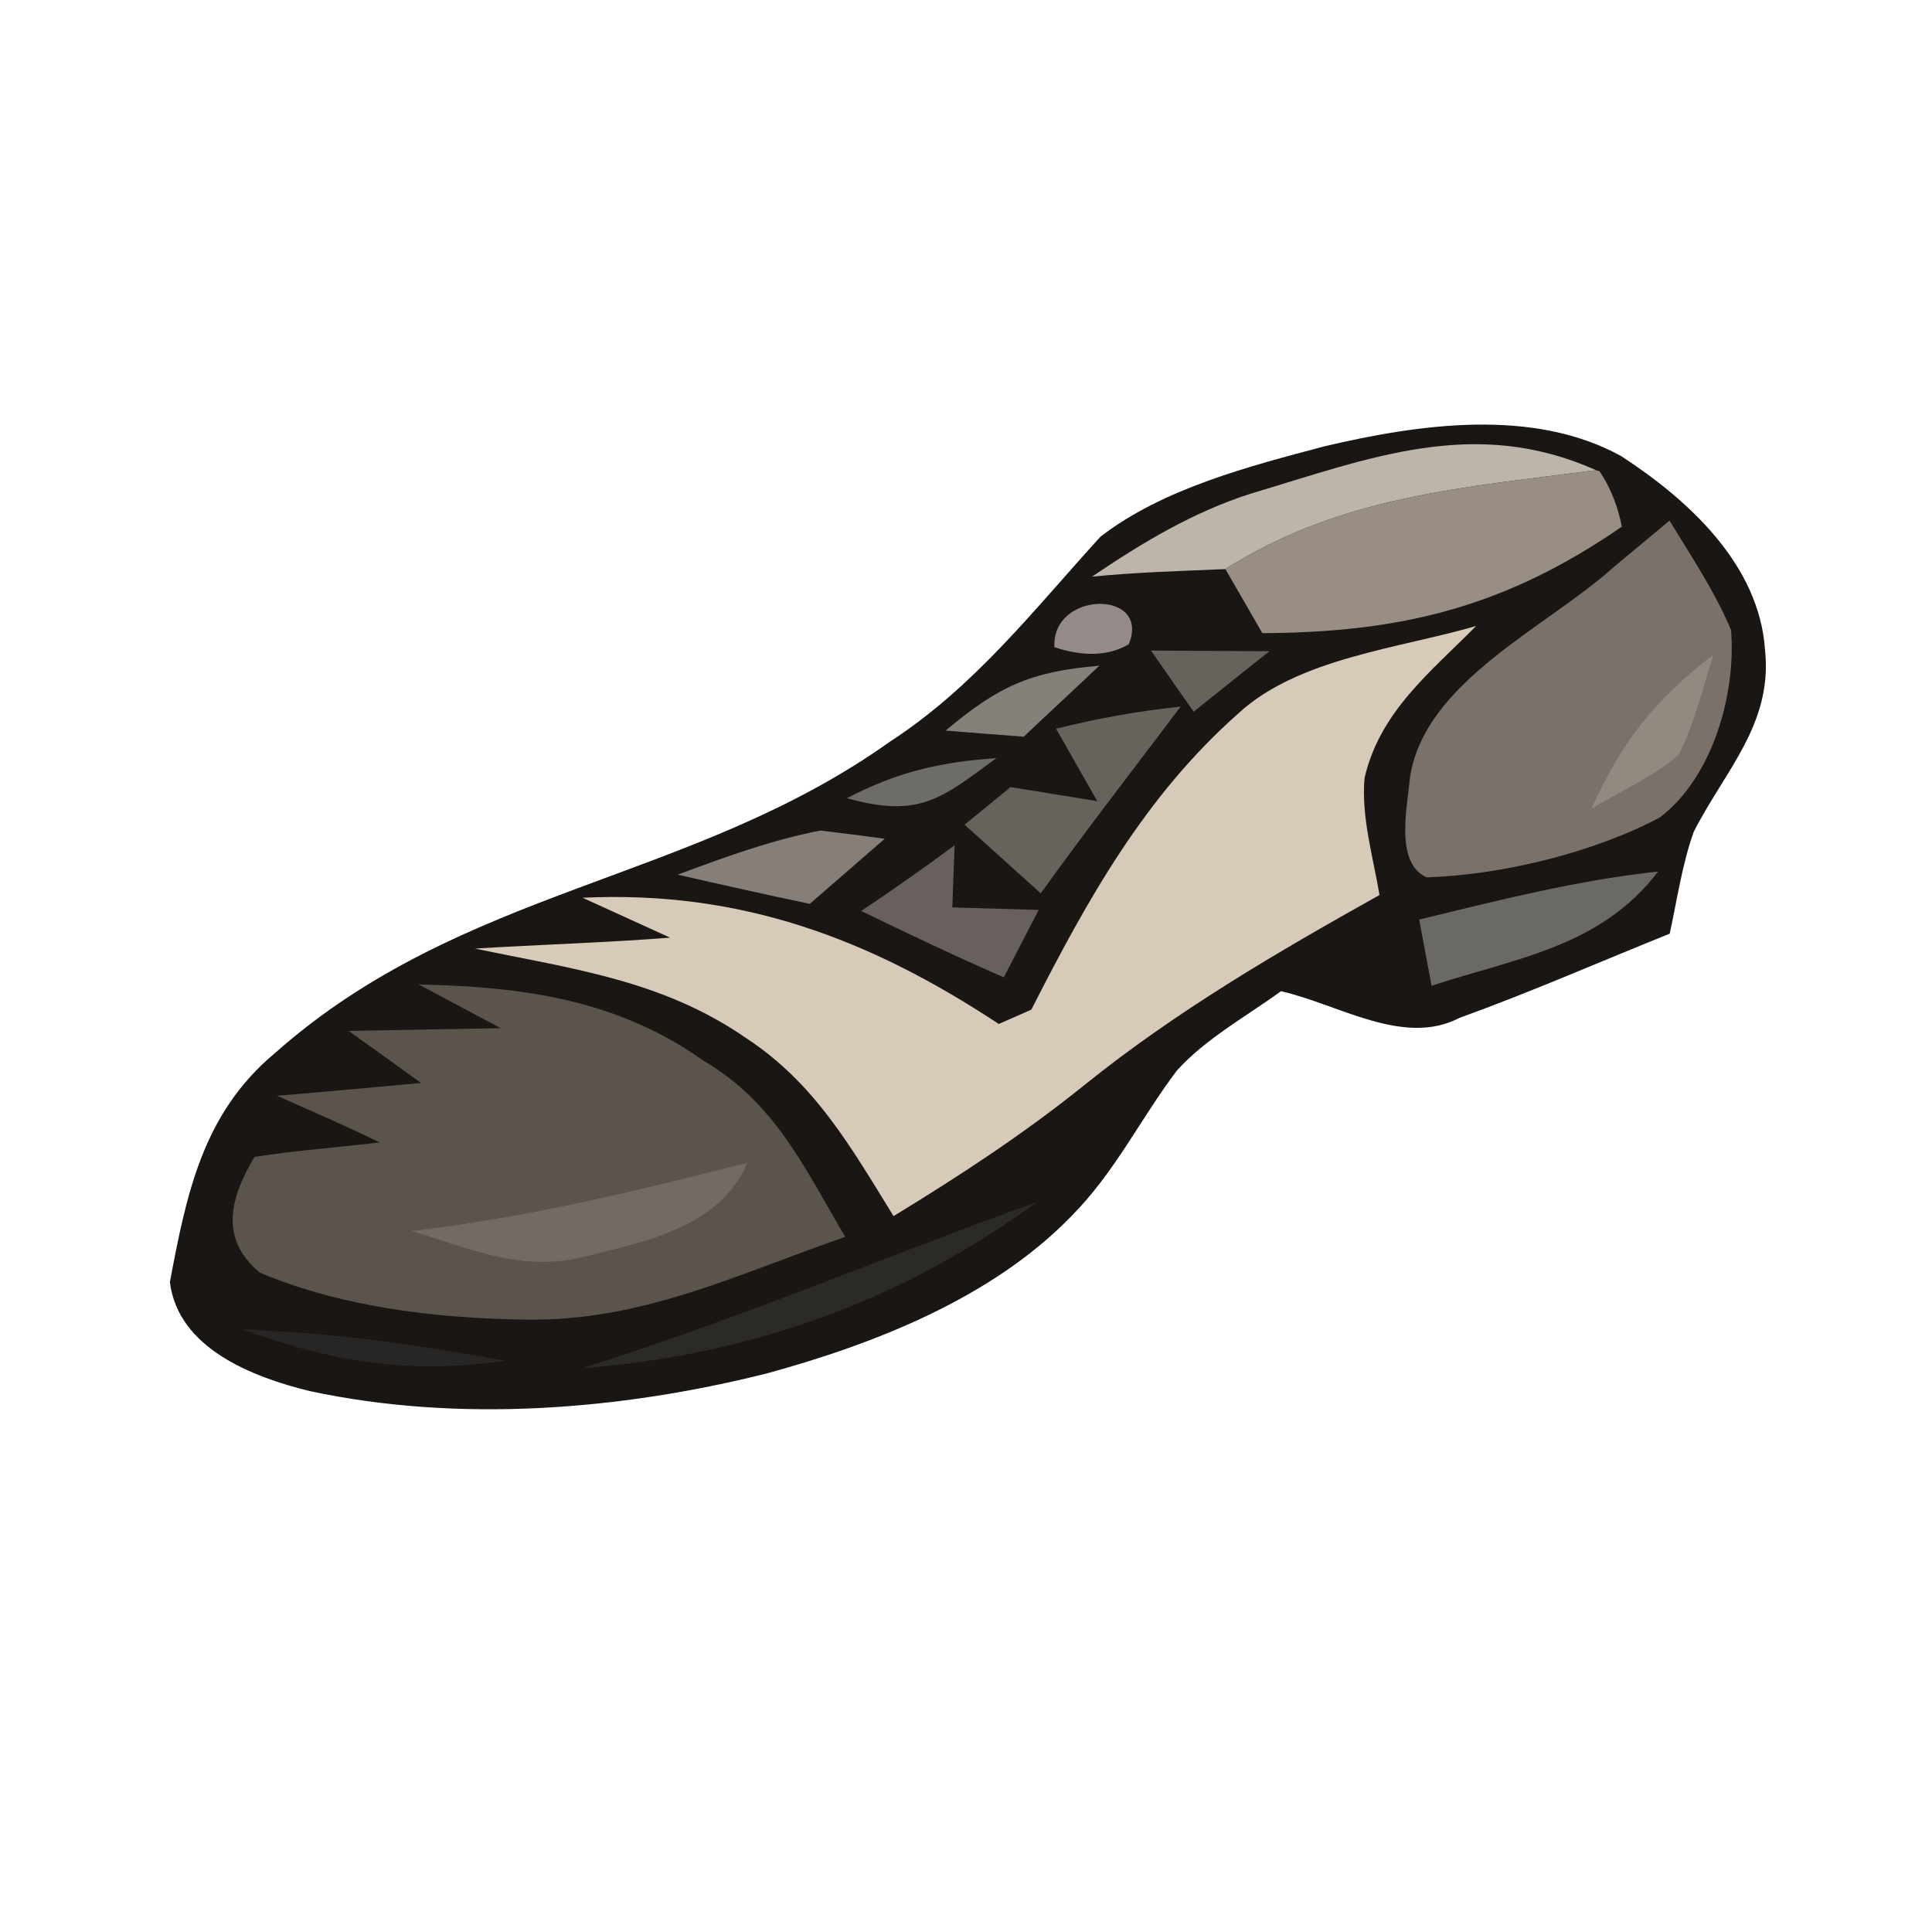 <?xml version="1.0" encoding="UTF-8" standalone="no"?>
<!DOCTYPE svg PUBLIC "-//W3C//DTD SVG 1.1//EN" "http://www.w3.org/Graphics/SVG/1.1/DTD/svg11.dtd">
<svg xmlns="http://www.w3.org/2000/svg" version="1.1" viewBox="0 0 92 92" width="92.0pt" height="92.0pt">
<path d="M 0.00 0.00 L 93.00 0.00 L 93.00 92.00 L 0.00 92.00 L 0.00 0.00 Z" fill="#ffffff" />
<path d="M 77.20 21.72 C 80.41 23.81 83.78 26.89 84.05 30.96 C 84.42 34.49 82.13 36.70 80.65 39.62 C 80.10 41.17 79.86 42.85 79.51 44.46 C 76.18 45.80 72.88 47.25 69.50 48.47 C 66.83 49.86 63.74 47.82 61.00 47.20 C 59.35 48.40 57.41 49.46 56.04 50.98 C 54.29 53.30 53.09 55.83 51.00 57.93 C 47.23 61.81 41.64 64.00 36.52 65.40 C 29.51 67.16 21.83 67.76 14.74 66.24 C 12.05 65.58 8.48 64.22 8.09 61.05 C 8.88 56.86 9.65 53.02 13.09 50.15 C 22.03 42.22 32.89 42.06 42.36 35.33 C 46.41 32.70 49.20 29.07 52.40 25.56 C 55.37 23.26 59.50 22.20 63.08 21.25 C 67.55 20.20 73.00 19.40 77.20 21.72 Z" fill="#191614" />
<path d="M 76.00 22.39 C 69.69 23.22 63.85 23.61 58.35 27.10 C 56.23 27.19 54.11 27.25 52.00 27.46 C 54.38 25.85 56.80 24.39 59.55 23.51 C 65.22 21.82 70.21 19.80 76.00 22.39 Z" fill="#bdb5aa" />
<path d="M 76.00 22.39 L 76.17 22.44 C 76.69 23.22 77.04 24.10 77.23 25.08 C 71.70 28.89 66.78 30.12 60.11 30.15 C 59.53 29.13 58.94 28.12 58.35 27.10 C 63.85 23.61 69.69 23.22 76.00 22.39 Z" fill="#998e83" />
<path d="M 79.50 24.79 C 80.52 26.47 81.67 28.18 82.43 30.00 C 82.68 33.04 81.56 37.00 79.05 38.92 C 75.88 40.61 71.52 41.66 67.94 41.78 C 66.39 41.10 67.03 38.36 67.14 37.03 C 67.83 32.44 73.68 29.87 76.87 26.98 C 77.75 26.25 78.63 25.52 79.50 24.79 Z" fill="#7a716b" />
<path d="M 53.75 30.68 C 52.79 31.24 51.61 31.28 50.21 30.82 C 50.07 28.11 54.83 28.07 53.75 30.68 Z" fill="#938a89" />
<path d="M 70.29 29.81 C 68.11 32.02 65.72 33.87 64.98 37.04 C 64.81 38.88 65.39 40.81 65.69 42.62 C 60.81 45.35 56.01 48.15 51.65 51.66 C 48.77 53.98 45.70 55.99 42.55 57.91 C 40.54 54.66 38.83 51.60 35.54 49.44 C 31.54 46.67 27.26 46.14 22.62 45.17 C 25.72 44.98 28.81 44.89 31.91 44.65 L 27.74 42.75 C 35.27 42.39 41.41 44.70 47.56 48.76 C 48.08 48.53 48.59 48.31 49.11 48.08 C 51.77 42.86 54.50 37.93 58.96 33.98 C 61.81 31.34 66.65 30.87 70.29 29.81 Z" fill="#d7cab9" />
<path d="M 54.81 30.98 C 56.69 30.99 58.57 31.00 60.45 31.01 C 59.24 31.97 58.04 32.93 56.84 33.89 C 56.16 32.92 55.48 31.95 54.81 30.98 Z" fill="#67625c" />
<path d="M 52.35 31.70 C 51.16 32.83 49.95 33.94 48.75 35.08 C 47.51 34.99 46.27 34.89 45.03 34.79 C 47.53 32.69 49.05 31.98 52.35 31.70 Z" fill="#84817a" />
<path d="M 81.59 31.18 C 81.09 32.75 80.68 34.46 79.94 35.94 C 78.72 37.01 77.14 37.67 75.78 38.52 C 77.24 35.29 78.77 33.35 81.59 31.18 Z" fill="#928a81" />
<path d="M 56.22 33.65 C 53.99 36.61 51.72 39.53 49.56 42.54 C 48.35 41.45 47.14 40.36 45.93 39.27 C 46.66 38.68 47.39 38.08 48.12 37.48 C 49.50 37.70 50.87 37.93 52.25 38.15 C 51.60 37.00 50.94 35.85 50.29 34.70 C 52.27 34.21 54.18 33.86 56.22 33.65 Z" fill="#66625c" />
<path d="M 47.45 36.10 C 44.84 38.01 43.80 38.98 40.33 38.01 C 42.74 36.75 44.77 36.29 47.45 36.10 Z" fill="#6e6c69" />
<path d="M 39.06 39.55 C 40.08 39.67 41.11 39.80 42.13 39.94 C 40.94 40.98 39.75 42.01 38.56 43.04 C 36.46 42.60 34.36 42.13 32.27 41.65 C 34.50 40.82 36.71 40.01 39.06 39.55 Z" fill="#857e79" />
<path d="M 45.46 40.25 C 45.42 41.24 45.38 42.23 45.35 43.21 C 46.72 43.25 48.09 43.29 49.46 43.33 C 48.91 44.40 48.35 45.47 47.80 46.54 C 45.51 45.54 43.25 44.47 41.01 43.38 C 42.52 42.37 44.00 41.33 45.46 40.25 Z" fill="#68605d" />
<path d="M 78.96 41.50 C 76.21 45.10 72.23 45.61 68.17 46.94 C 67.97 45.89 67.78 44.84 67.58 43.79 C 71.35 42.87 75.09 41.92 78.96 41.50 Z" fill="#6b6963" />
<path d="M 33.50 50.51 C 36.92 52.51 38.32 55.64 40.25 58.90 C 35.11 60.67 30.62 62.92 25.05 62.84 C 20.81 62.78 16.30 62.26 12.37 60.60 C 10.41 58.97 10.98 57.00 12.12 55.09 C 14.10 54.78 16.10 54.64 18.08 54.40 C 16.47 53.62 14.83 52.90 13.19 52.18 C 15.48 51.99 17.77 51.78 20.05 51.57 C 18.90 50.74 17.75 49.91 16.60 49.09 C 19.01 49.04 21.43 49.01 23.84 48.96 C 22.54 48.27 21.24 47.57 19.94 46.88 C 24.86 46.98 29.39 47.59 33.50 50.51 Z" fill="#5b544d" />
<path d="M 35.60 55.37 C 34.27 58.40 30.89 59.08 28.00 59.80 C 24.91 60.64 22.48 59.47 19.59 58.62 C 25.06 57.99 30.29 56.72 35.60 55.37 Z" fill="#726b63" />
<path d="M 49.39 57.23 C 42.94 61.96 35.69 64.55 27.72 65.15 C 35.09 62.84 42.14 59.84 49.39 57.23 Z" fill="#2c2a27" />
<path d="M 11.56 63.30 C 12.63 63.36 13.70 63.42 14.77 63.50 C 17.90 63.75 20.99 64.25 24.08 64.80 C 19.53 65.44 15.87 64.89 11.56 63.30 Z" fill="#272624" />
</svg>